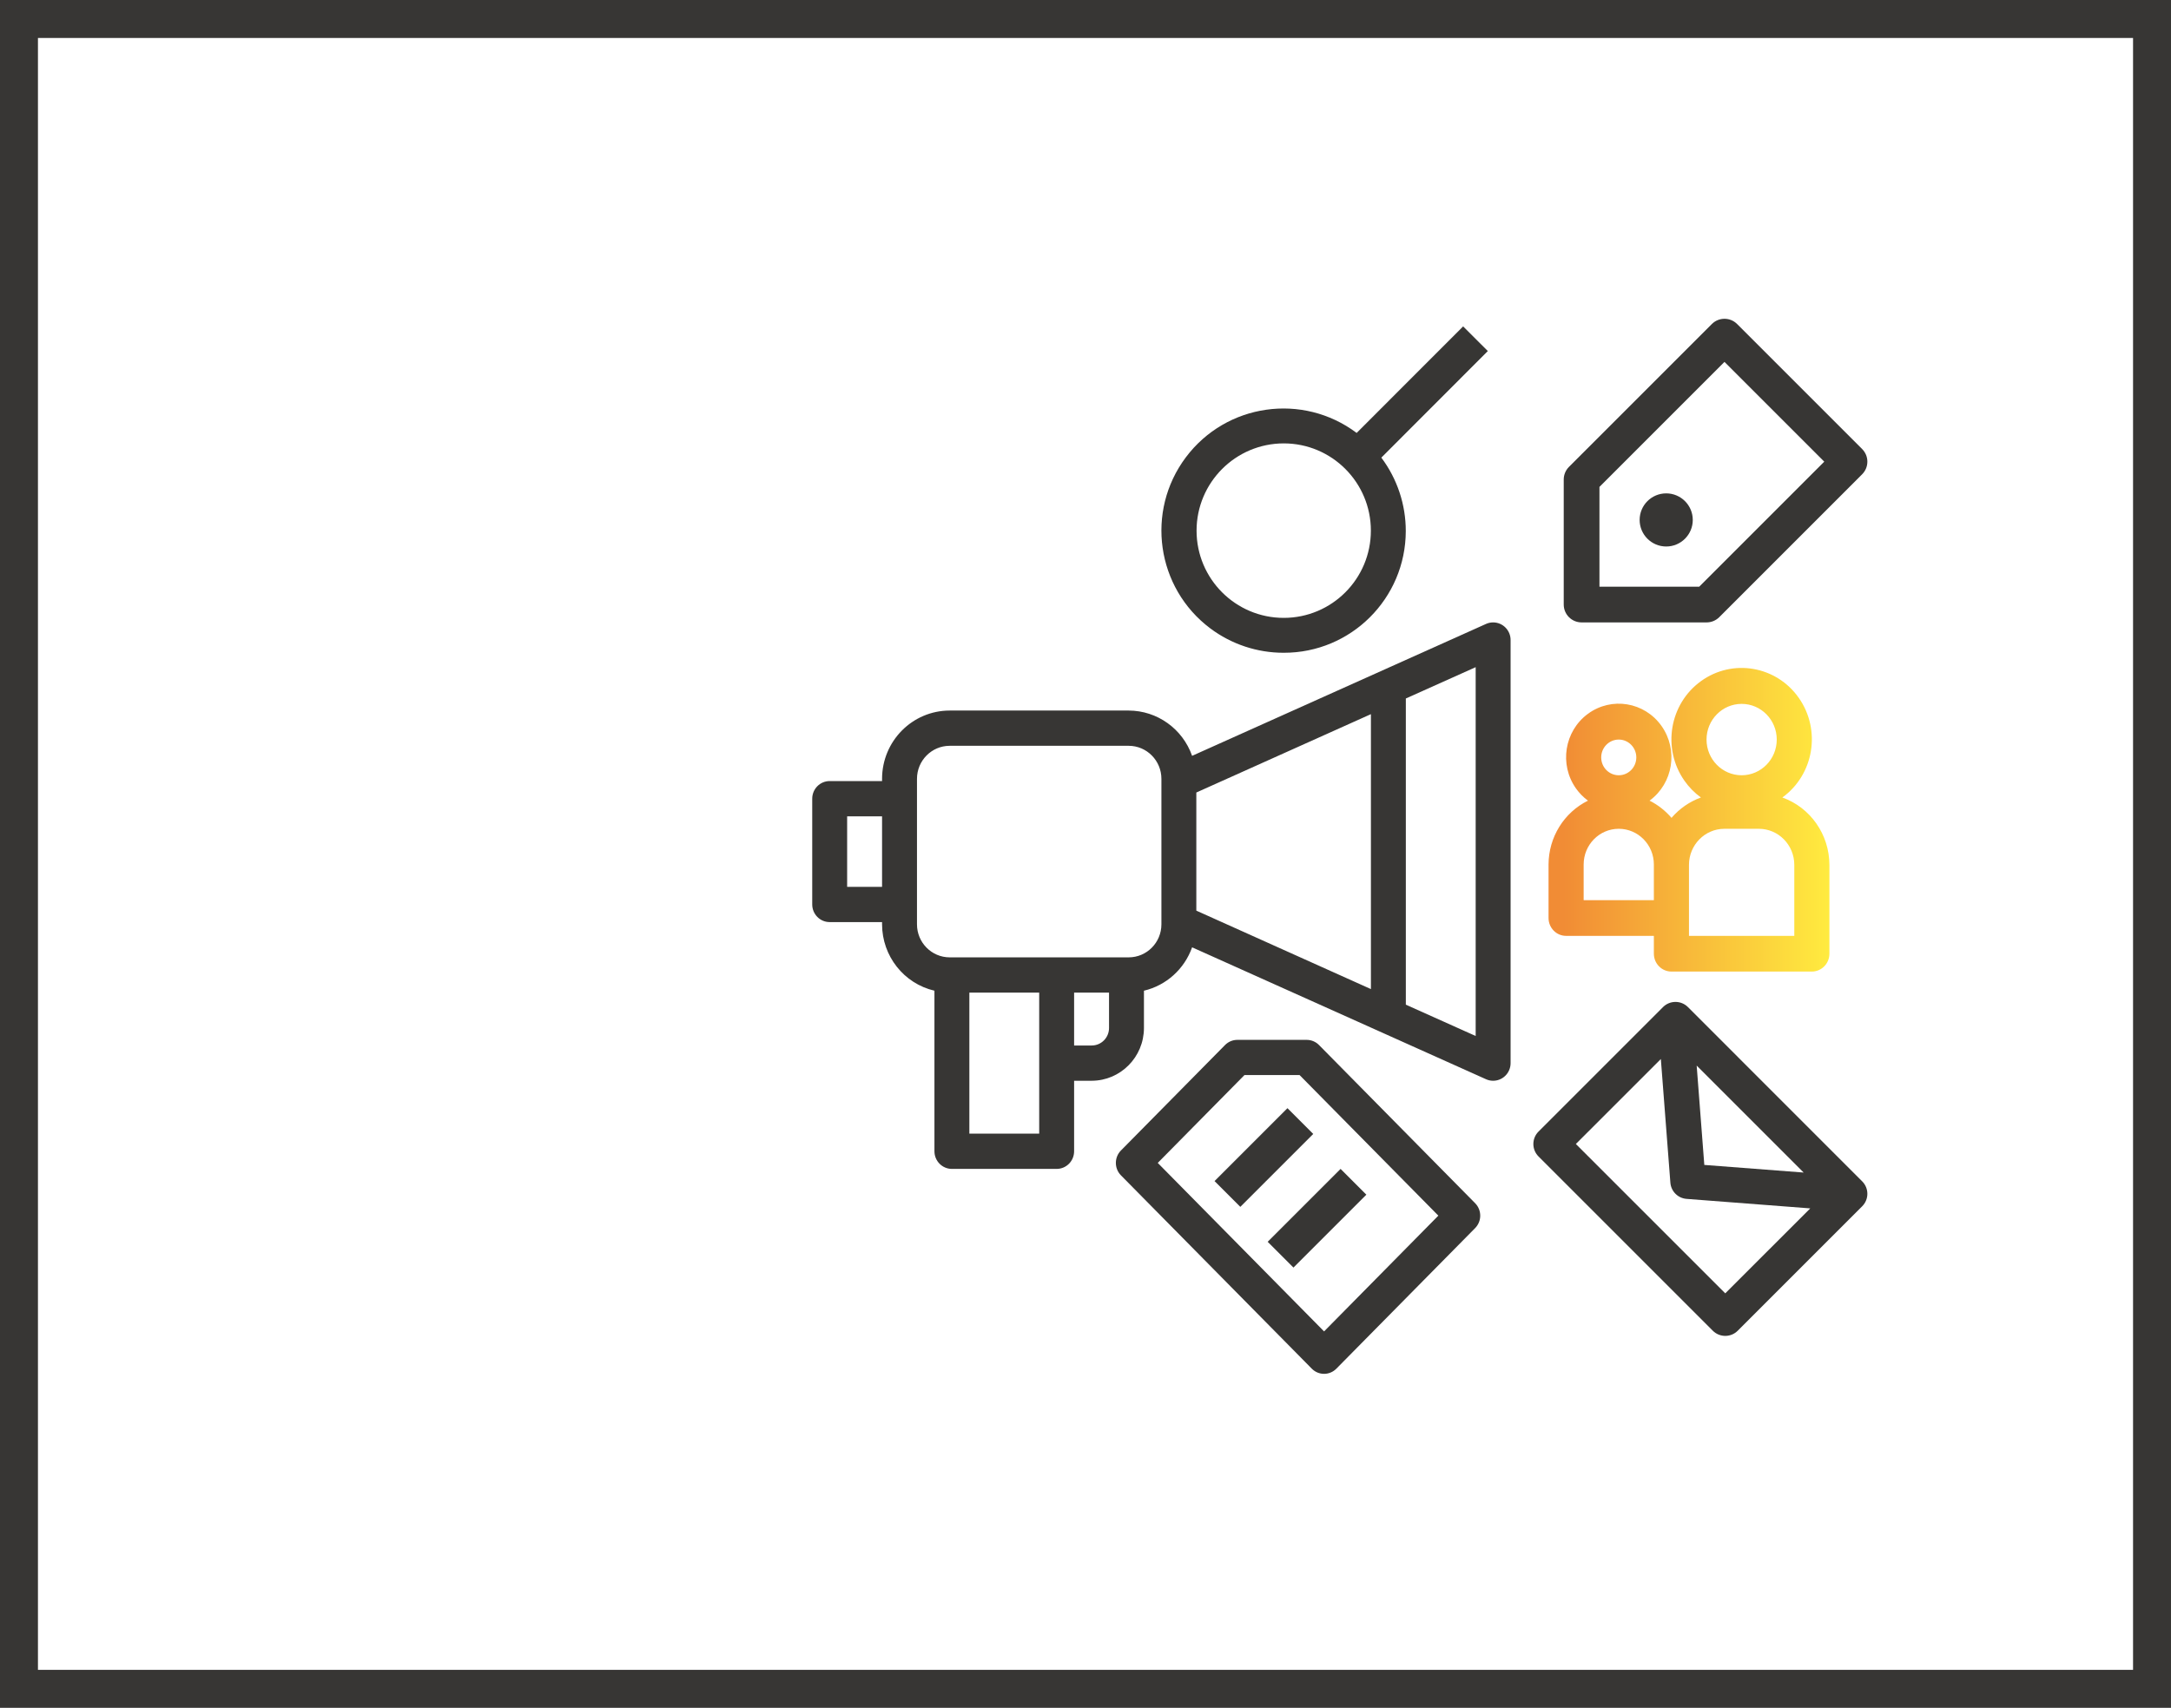 <?xml version="1.0" encoding="UTF-8"?>
<svg width="286px" height="225px" viewBox="0 0 286 225" version="1.1" xmlns="http://www.w3.org/2000/svg" xmlns:xlink="http://www.w3.org/1999/xlink">
    <!-- Generator: Sketch 52.4 (67378) - http://www.bohemiancoding.com/sketch -->
    <title>ico_4</title>
    <desc>Created with Sketch.</desc>
    <defs>
        <linearGradient x1="100%" y1="50%" x2="5.322%" y2="50%" id="linearGradient-1">
            <stop stop-color="#FFEB3F" offset="0%"></stop>
            <stop stop-color="#F18C35" offset="100%"></stop>
        </linearGradient>
    </defs>
    <g id="🎉Design" stroke="none" stroke-width="1" fill="none" fill-rule="evenodd">
        <g id="ThaMadAd_homepage" transform="translate(-1287, -2440)">
            <g id="Group-3-Copy-3" transform="translate(439, 2440)">
                <g id="ico_4" transform="translate(848, 0)">
                    <g id="Group" transform="translate(107, 42)">
                        <path d="M112.5,23 C110.567,23 109,24.567 109,26.5 C109,28.433 110.567,30 112.5,30 C114.433,30 116,28.433 116,26.5 C116,24.567 114.433,23 112.5,23 Z" id="Path" fill="#373634"></path>
                        <path d="M121.841,0.689 C120.922,-0.23 119.433,-0.23 118.514,0.689 L99.689,19.512 C99.249,19.954 99,20.552 99,21.177 L99,37.647 C99,38.947 100.053,40 101.353,40 L117.824,40 C118.448,40 119.046,39.752 119.488,39.311 L138.311,20.486 C139.23,19.567 139.23,18.079 138.311,17.159 L121.841,0.689 Z M116.85,35.294 L103.706,35.294 L103.706,22.15 L120.177,5.679 L133.321,18.823 L116.85,35.294 Z" id="Shape" fill="#373634" fill-rule="nonzero"></path>
                        <path d="M2.3,79.484 L9.2,79.484 L9.2,79.781 C9.209,83.96 12.068,87.582 16.1,88.523 L16.1,109.677 C16.1,110.96 17.13,112 18.4,112 L32.2,112 C33.47,112 34.5,110.96 34.5,109.677 L34.5,100.387 L36.819,100.387 C40.615,100.376 43.691,97.272 43.7,93.438 L43.7,88.523 C46.638,87.827 49.026,85.676 50.044,82.807 L88.767,100.187 C89.928,100.708 91.287,100.18 91.802,99.007 C91.933,98.71 92.001,98.389 92,98.064 L92,42.322 C92.001,41.04 90.971,40 89.701,40 C89.379,40 89.06,40.068 88.767,40.2 L50.044,57.58 C48.786,54.011 45.446,51.624 41.694,51.613 L18.106,51.613 C13.189,51.617 9.205,55.642 9.2,60.606 L9.2,60.903 L2.3,60.903 C1.03,60.903 0,61.943 0,63.225 L0,77.16 C0,78.444 1.03,79.484 2.3,79.484 Z M78.2,50.024 L87.4,45.897 L87.4,94.489 L78.2,90.363 L78.2,50.024 Z M50.6,62.413 L73.6,52.088 L73.6,88.309 L50.6,77.974 L50.6,62.413 Z M29.9,98.064 L29.9,107.355 L20.7,107.355 L20.7,88.774 L29.9,88.774 L29.9,98.064 Z M39.1,93.438 C39.099,94.709 38.079,95.741 36.819,95.742 L34.5,95.742 L34.5,88.774 L39.1,88.774 L39.1,93.438 Z M13.8,77.16 L13.8,60.606 C13.803,58.206 15.729,56.26 18.106,56.258 L41.694,56.258 C44.072,56.26 45.997,58.206 46.001,60.606 L46.001,79.781 C45.997,82.181 44.072,84.126 41.694,84.129 L18.106,84.129 C15.729,84.126 13.803,82.181 13.8,79.781 L13.8,77.16 Z M4.6,65.548 L9.2,65.548 L9.2,74.838 L4.6,74.838 L4.6,65.548 Z" id="Shape" fill="#373634" fill-rule="nonzero"></path>
                        <path d="M115.362,90.679 C114.456,89.774 112.988,89.774 112.082,90.679 L95.679,107.081 C94.774,107.986 94.774,109.455 95.679,110.36 L118.641,133.321 C119.547,134.226 121.014,134.226 121.921,133.321 L138.321,116.921 C139.226,116.016 139.226,114.547 138.321,113.642 L115.362,90.679 Z M130.609,112.48 L117.52,111.476 L116.514,98.388 L130.609,112.48 Z M120.281,128.395 L100.598,108.718 L111.794,97.524 L113.049,113.814 C113.136,114.954 114.042,115.862 115.182,115.95 L131.477,117.202 L120.281,128.395 Z" id="Shape" fill="#373634" fill-rule="nonzero"></path>
                        <path d="M62.113,44 C70.972,44.02 78.171,36.847 78.192,27.979 C78.199,24.486 77.069,21.085 74.972,18.292 L89,4.25 L85.749,1 L71.721,15.038 C64.618,9.706 54.542,11.147 49.216,18.255 C43.889,25.364 45.328,35.45 52.43,40.782 C55.223,42.878 58.622,44.007 62.113,44 Z M62.113,16.416 C68.454,16.416 73.594,21.562 73.594,27.909 C73.594,34.257 68.454,39.403 62.113,39.403 C55.771,39.403 50.631,34.257 50.631,27.909 C50.638,21.566 55.774,16.424 62.113,16.416 Z" id="Shape" fill="#373634" fill-rule="nonzero"></path>
                        <path d="M99.312,81.298 L110.875,81.298 L110.875,83.648 C110.875,84.947 111.91,86 113.188,86 L131.688,86 C132.965,86 134,84.947 134,83.648 L134,71.938 C133.988,67.945 131.505,64.393 127.801,63.068 C131.963,60.057 132.936,54.185 129.974,49.953 C127.013,45.721 121.238,44.731 117.075,47.742 C112.913,50.754 111.939,56.626 114.901,60.857 C115.499,61.712 116.234,62.46 117.075,63.068 C115.578,63.61 114.243,64.535 113.199,65.752 C112.393,64.808 111.41,64.036 110.307,63.483 C113.415,61.206 114.119,56.798 111.879,53.638 C109.639,50.478 105.303,49.762 102.193,52.04 C99.085,54.317 98.381,58.725 100.621,61.885 C101.058,62.501 101.589,63.04 102.193,63.483 C99.026,65.049 97.011,68.312 97,71.893 L97,78.946 C97,80.244 98.035,81.298 99.312,81.298 Z M122.438,50.734 C124.992,50.734 127.063,52.839 127.063,55.436 C127.063,58.033 124.992,60.138 122.438,60.138 C119.884,60.138 117.813,58.032 117.813,55.436 C117.813,52.839 119.884,50.734 122.438,50.734 Z M115.5,78.946 L115.5,71.938 C115.504,69.317 117.592,67.195 120.169,67.191 L124.707,67.191 C127.283,67.195 129.372,69.317 129.375,71.938 L129.375,81.297 L115.5,81.297 L115.5,78.946 Z M106.25,55.436 C107.527,55.436 108.562,56.489 108.562,57.787 C108.562,59.086 107.527,60.138 106.25,60.138 C104.972,60.138 103.937,59.086 103.937,57.787 C103.937,56.489 104.972,55.436 106.25,55.436 Z M101.625,71.893 C101.625,69.296 103.696,67.191 106.25,67.191 C108.804,67.191 110.875,69.297 110.875,71.893 L110.875,76.596 L101.625,76.596 L101.625,71.893 Z" id="Shape" fill="url(#linearGradient-1)" fill-rule="nonzero"></path>
                        <path d="M65.143,95 L56,95 C55.394,95 54.813,95.244 54.384,95.678 L40.669,109.573 C39.777,110.477 39.777,111.943 40.669,112.848 L65.813,138.322 C66.705,139.226 68.152,139.226 69.045,138.322 L87.331,119.796 C88.223,118.891 88.223,117.425 87.331,116.521 L66.76,95.678 C66.331,95.244 65.749,95 65.143,95 Z M67.429,133.41 L45.518,111.211 L56.946,99.632 L64.197,99.632 L82.483,118.158 L67.429,133.41 Z" id="Shape" fill="#373634" fill-rule="nonzero"></path>
                        <polygon id="Path" fill="#373634" points="53 113.605 62.605 104 66 107.395 56.395 117"></polygon>
                        <polygon id="Path" fill="#373634" points="60 121.604 69.605 112 73 115.395 63.396 125"></polygon>
                    </g>
                    <rect id="Rectangle" stroke="#373634" stroke-width="5" fill-rule="nonzero" x="2.5" y="2.5" width="281" height="220"></rect>
                </g>
            </g>
        </g>
    </g>
</svg>